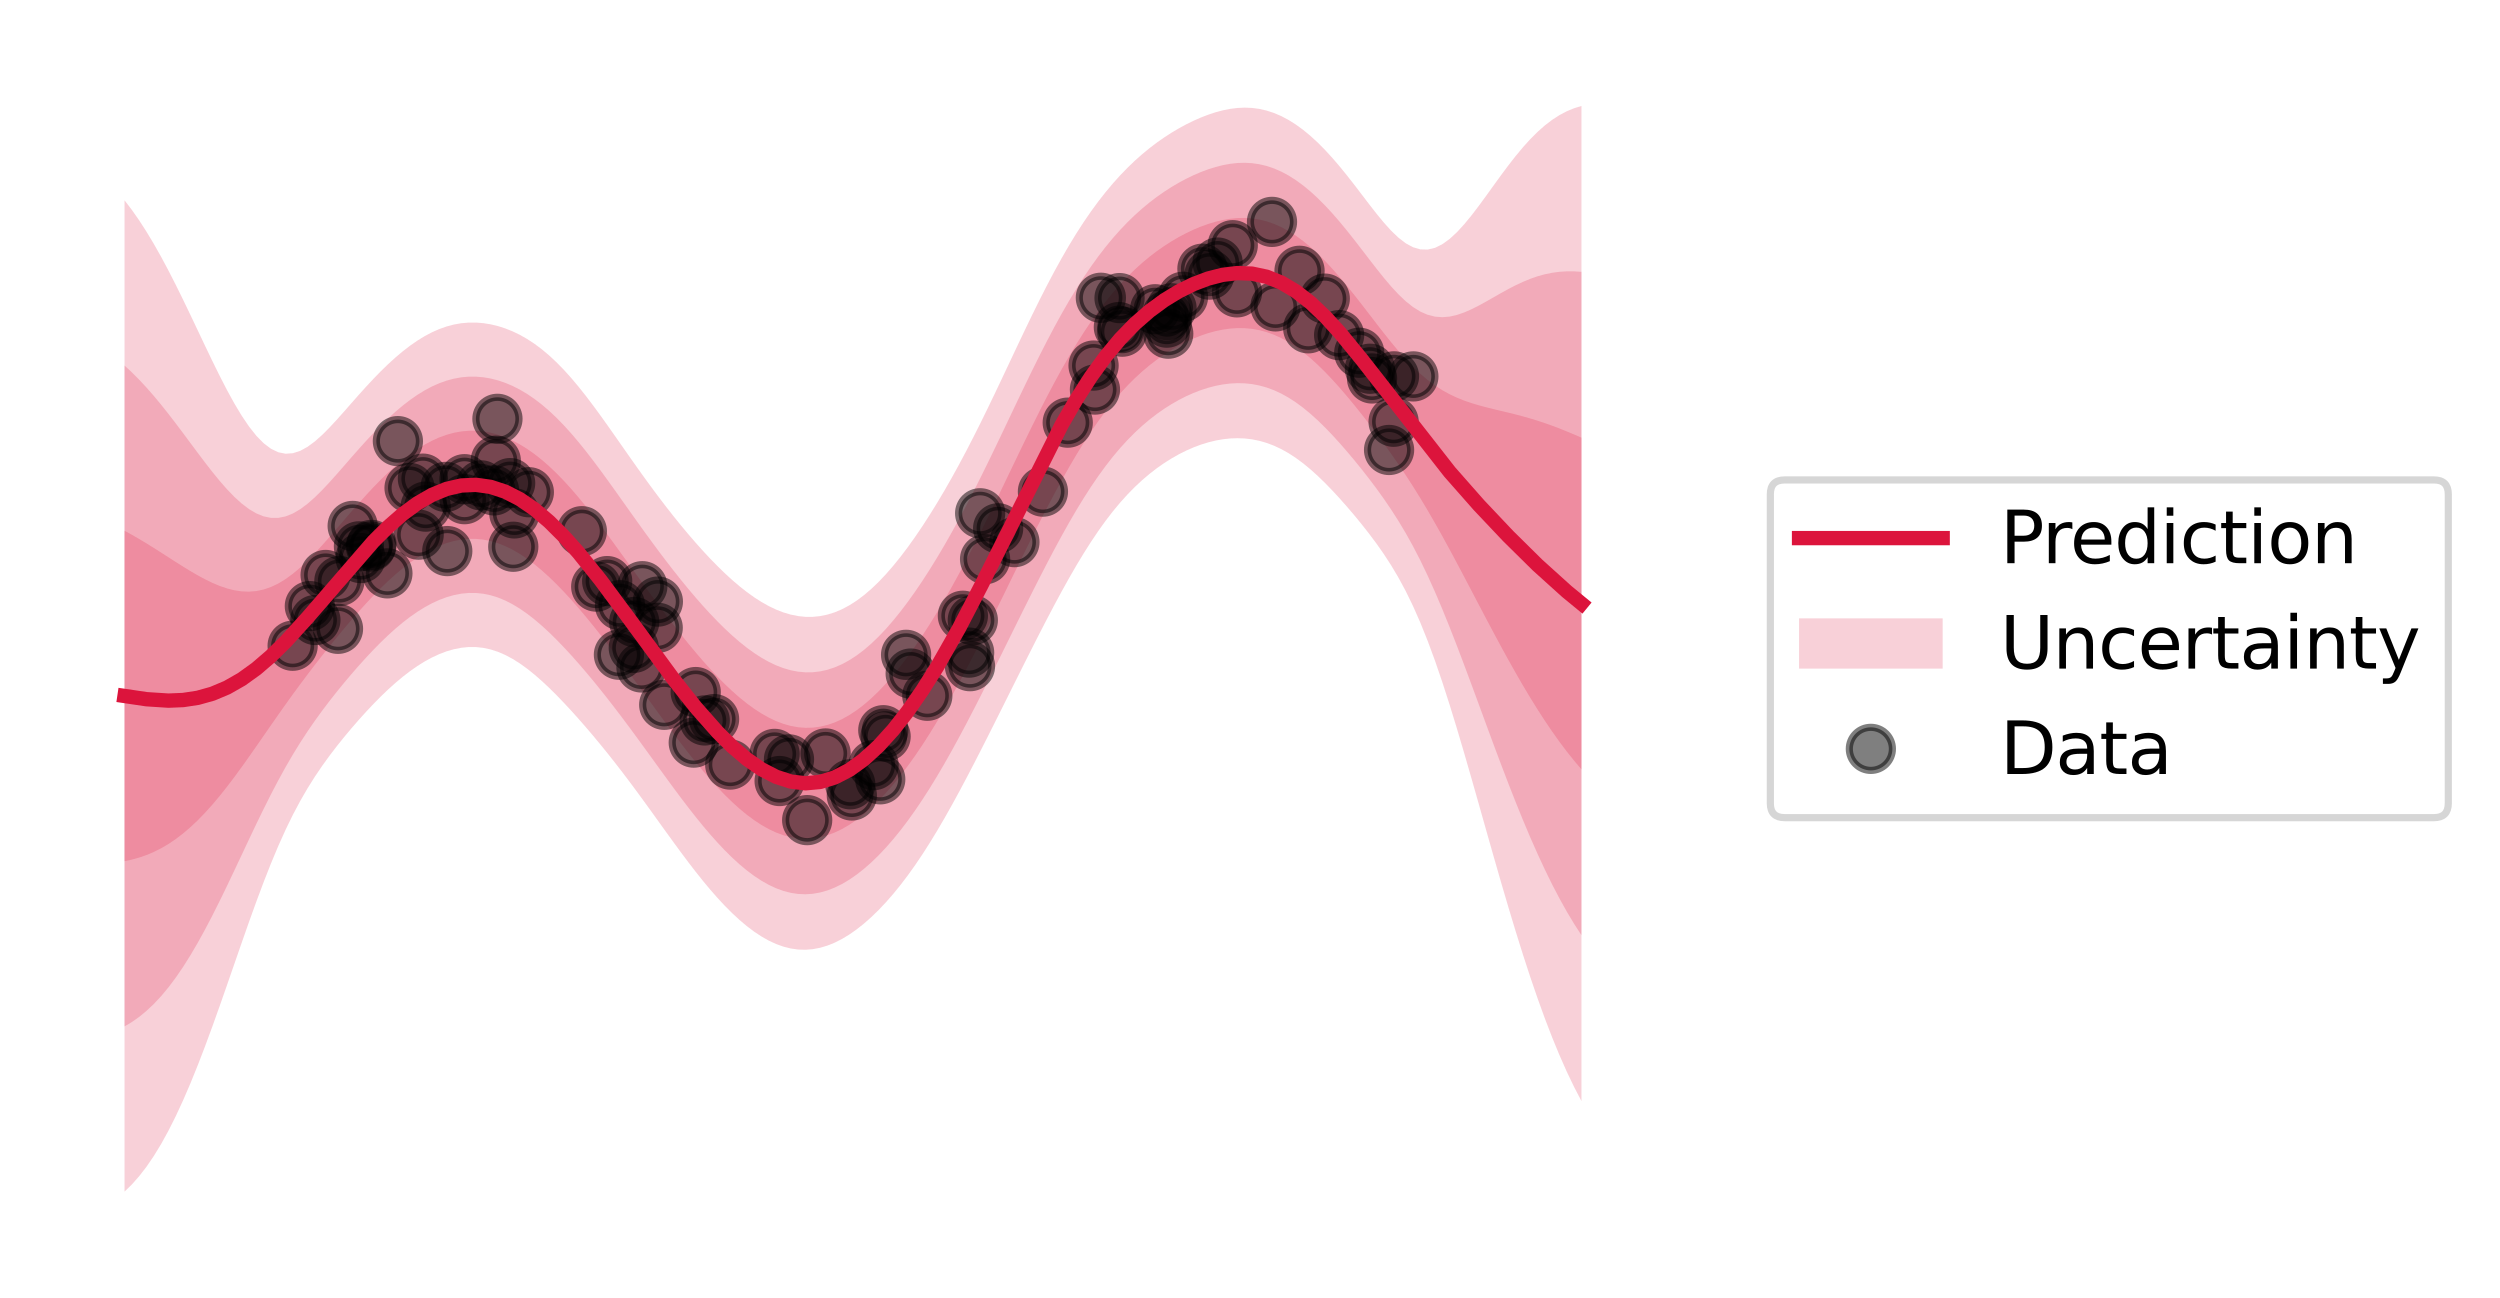 <?xml version="1.0" encoding="utf-8" standalone="no"?>
<!DOCTYPE svg PUBLIC "-//W3C//DTD SVG 1.1//EN"
  "http://www.w3.org/Graphics/SVG/1.1/DTD/svg11.dtd">
<svg xmlns:xlink="http://www.w3.org/1999/xlink" width="348.182pt" height="180.72pt" viewBox="0 0 348.182 180.72" xmlns="http://www.w3.org/2000/svg" version="1.1">
 <defs>
  <style type="text/css">*{stroke-linejoin: round; stroke-linecap: butt}</style>
 </defs>
 <g id="figure_1">
  <g id="patch_1">
   <path d="M 0 180.72 
L 348.182 180.72 
L 348.182 0 
L 0 0 
z
" style="fill: #ffffff"/>
  </g>
  <g id="axes_1">
   <g id="FillBetweenPolyCollection_1">
    <defs>
     <path id="m68c16d0280" d="M 17.345 -106.802 
L 17.345 -60.781 
L 18.365 -60.999 
L 19.385 -61.282 
L 20.404 -61.636 
L 21.424 -62.066 
L 22.444 -62.578 
L 23.463 -63.177 
L 24.483 -63.864 
L 25.503 -64.643 
L 26.522 -65.514 
L 27.542 -66.476 
L 28.562 -67.526 
L 29.581 -68.66 
L 30.601 -69.871 
L 31.62 -71.153 
L 32.64 -72.496 
L 33.66 -73.889 
L 34.679 -75.32 
L 35.699 -76.776 
L 36.719 -78.246 
L 37.738 -79.716 
L 38.758 -81.177 
L 39.778 -82.62 
L 40.797 -84.038 
L 41.817 -85.428 
L 42.837 -86.789 
L 43.856 -88.122 
L 44.876 -89.428 
L 45.895 -90.708 
L 46.915 -91.963 
L 47.935 -93.191 
L 48.954 -94.391 
L 49.974 -95.558 
L 50.994 -96.688 
L 52.013 -97.774 
L 53.033 -98.812 
L 54.053 -99.795 
L 55.072 -100.717 
L 56.092 -101.573 
L 57.112 -102.358 
L 58.131 -103.069 
L 59.151 -103.701 
L 60.17 -104.251 
L 61.19 -104.715 
L 62.21 -105.092 
L 63.229 -105.378 
L 64.249 -105.571 
L 65.269 -105.667 
L 66.288 -105.666 
L 67.308 -105.566 
L 68.328 -105.364 
L 69.347 -105.063 
L 70.367 -104.662 
L 71.387 -104.163 
L 72.406 -103.571 
L 73.426 -102.888 
L 74.445 -102.119 
L 75.465 -101.271 
L 76.485 -100.349 
L 77.504 -99.359 
L 78.524 -98.307 
L 79.544 -97.198 
L 80.563 -96.039 
L 81.583 -94.833 
L 82.603 -93.587 
L 83.622 -92.305 
L 84.642 -90.99 
L 85.662 -89.648 
L 86.681 -88.283 
L 87.701 -86.9 
L 88.721 -85.504 
L 89.74 -84.1 
L 90.76 -82.694 
L 91.779 -81.293 
L 92.799 -79.904 
L 93.819 -78.533 
L 94.838 -77.187 
L 95.858 -75.872 
L 96.878 -74.596 
L 97.897 -73.364 
L 98.917 -72.183 
L 99.937 -71.059 
L 100.956 -69.998 
L 101.976 -69.005 
L 102.996 -68.085 
L 104.015 -67.245 
L 105.035 -66.488 
L 106.054 -65.82 
L 107.074 -65.246 
L 108.094 -64.769 
L 109.113 -64.393 
L 110.133 -64.121 
L 111.153 -63.956 
L 112.172 -63.9 
L 113.192 -63.953 
L 114.212 -64.116 
L 115.231 -64.389 
L 116.251 -64.77 
L 117.271 -65.258 
L 118.29 -65.85 
L 119.31 -66.544 
L 120.329 -67.337 
L 121.349 -68.228 
L 122.369 -69.214 
L 123.388 -70.292 
L 124.408 -71.461 
L 125.428 -72.718 
L 126.447 -74.062 
L 127.467 -75.491 
L 128.487 -77.001 
L 129.506 -78.59 
L 130.526 -80.254 
L 131.546 -81.989 
L 132.565 -83.791 
L 133.585 -85.653 
L 134.604 -87.569 
L 135.624 -89.532 
L 136.644 -91.536 
L 137.663 -93.571 
L 138.683 -95.632 
L 139.703 -97.708 
L 140.722 -99.792 
L 141.742 -101.875 
L 142.762 -103.947 
L 143.781 -106 
L 144.801 -108.023 
L 145.821 -110.007 
L 146.84 -111.942 
L 147.86 -113.819 
L 148.879 -115.629 
L 149.899 -117.364 
L 150.919 -119.018 
L 151.938 -120.584 
L 152.958 -122.059 
L 153.978 -123.441 
L 154.997 -124.729 
L 156.017 -125.925 
L 157.037 -127.03 
L 158.056 -128.049 
L 159.076 -128.984 
L 160.096 -129.842 
L 161.115 -130.626 
L 162.135 -131.341 
L 163.155 -131.99 
L 164.174 -132.576 
L 165.194 -133.102 
L 166.213 -133.568 
L 167.233 -133.973 
L 168.253 -134.317 
L 169.272 -134.597 
L 170.292 -134.81 
L 171.312 -134.953 
L 172.331 -135.022 
L 173.351 -135.011 
L 174.371 -134.917 
L 175.39 -134.736 
L 176.41 -134.462 
L 177.43 -134.095 
L 178.449 -133.63 
L 179.469 -133.069 
L 180.488 -132.411 
L 181.508 -131.659 
L 182.528 -130.818 
L 183.547 -129.892 
L 184.567 -128.889 
L 185.587 -127.816 
L 186.606 -126.682 
L 187.626 -125.495 
L 188.646 -124.262 
L 189.665 -122.988 
L 190.685 -121.678 
L 191.705 -120.332 
L 192.724 -118.95 
L 193.744 -117.528 
L 194.763 -116.059 
L 195.783 -114.539 
L 196.803 -112.961 
L 197.822 -111.321 
L 198.842 -109.618 
L 199.862 -107.855 
L 200.881 -106.038 
L 201.901 -104.173 
L 202.921 -102.272 
L 203.94 -100.345 
L 204.96 -98.402 
L 205.98 -96.456 
L 206.999 -94.517 
L 208.019 -92.596 
L 209.038 -90.701 
L 210.058 -88.843 
L 211.078 -87.028 
L 212.097 -85.264 
L 213.117 -83.557 
L 214.137 -81.913 
L 215.156 -80.337 
L 216.176 -78.832 
L 217.196 -77.401 
L 218.215 -76.045 
L 219.235 -74.768 
L 220.255 -73.567 
L 220.255 -119.764 
L 220.255 -119.764 
L 219.235 -120.208 
L 218.215 -120.636 
L 217.196 -121.045 
L 216.176 -121.432 
L 215.156 -121.794 
L 214.137 -122.131 
L 213.117 -122.443 
L 212.097 -122.732 
L 211.078 -123.001 
L 210.058 -123.254 
L 209.038 -123.499 
L 208.019 -123.743 
L 206.999 -123.996 
L 205.98 -124.269 
L 204.96 -124.574 
L 203.94 -124.923 
L 202.921 -125.331 
L 201.901 -125.811 
L 200.881 -126.374 
L 199.862 -127.031 
L 198.842 -127.79 
L 197.822 -128.654 
L 196.803 -129.622 
L 195.783 -130.688 
L 194.763 -131.84 
L 193.744 -133.063 
L 192.724 -134.34 
L 191.705 -135.65 
L 190.685 -136.977 
L 189.665 -138.3 
L 188.646 -139.603 
L 187.626 -140.872 
L 186.606 -142.094 
L 185.587 -143.256 
L 184.567 -144.35 
L 183.547 -145.366 
L 182.528 -146.298 
L 181.508 -147.141 
L 180.488 -147.889 
L 179.469 -148.539 
L 178.449 -149.089 
L 177.43 -149.54 
L 176.41 -149.891 
L 175.39 -150.144 
L 174.371 -150.303 
L 173.351 -150.371 
L 172.331 -150.353 
L 171.312 -150.254 
L 170.292 -150.08 
L 169.272 -149.837 
L 168.253 -149.528 
L 167.233 -149.159 
L 166.213 -148.731 
L 165.194 -148.247 
L 164.174 -147.708 
L 163.155 -147.112 
L 162.135 -146.458 
L 161.115 -145.743 
L 160.096 -144.963 
L 159.076 -144.115 
L 158.056 -143.194 
L 157.037 -142.196 
L 156.017 -141.117 
L 154.997 -139.952 
L 153.978 -138.7 
L 152.958 -137.357 
L 151.938 -135.923 
L 150.919 -134.397 
L 149.899 -132.781 
L 148.879 -131.078 
L 147.86 -129.291 
L 146.84 -127.428 
L 145.821 -125.495 
L 144.801 -123.501 
L 143.781 -121.458 
L 142.762 -119.376 
L 141.742 -117.268 
L 140.722 -115.146 
L 139.703 -113.023 
L 138.683 -110.91 
L 137.663 -108.819 
L 136.644 -106.759 
L 135.624 -104.74 
L 134.604 -102.77 
L 133.585 -100.853 
L 132.565 -98.996 
L 131.546 -97.202 
L 130.526 -95.476 
L 129.506 -93.819 
L 128.487 -92.236 
L 127.467 -90.728 
L 126.447 -89.3 
L 125.428 -87.954 
L 124.408 -86.694 
L 123.388 -85.524 
L 122.369 -84.446 
L 121.349 -83.466 
L 120.329 -82.584 
L 119.31 -81.806 
L 118.29 -81.132 
L 117.271 -80.565 
L 116.251 -80.106 
L 115.231 -79.756 
L 114.212 -79.514 
L 113.192 -79.381 
L 112.172 -79.356 
L 111.153 -79.436 
L 110.133 -79.621 
L 109.113 -79.908 
L 108.094 -80.294 
L 107.074 -80.776 
L 106.054 -81.35 
L 105.035 -82.011 
L 104.015 -82.755 
L 102.996 -83.578 
L 101.976 -84.473 
L 100.956 -85.437 
L 99.937 -86.463 
L 98.917 -87.548 
L 97.897 -88.685 
L 96.878 -89.87 
L 95.858 -91.099 
L 94.838 -92.367 
L 93.819 -93.671 
L 92.799 -95.005 
L 91.779 -96.366 
L 90.76 -97.75 
L 89.74 -99.152 
L 88.721 -100.566 
L 87.701 -101.986 
L 86.681 -103.405 
L 85.662 -104.817 
L 84.642 -106.212 
L 83.622 -107.582 
L 82.603 -108.919 
L 81.583 -110.214 
L 80.563 -111.458 
L 79.544 -112.644 
L 78.524 -113.763 
L 77.504 -114.811 
L 76.485 -115.782 
L 75.465 -116.671 
L 74.445 -117.476 
L 73.426 -118.195 
L 72.406 -118.827 
L 71.387 -119.369 
L 70.367 -119.822 
L 69.347 -120.185 
L 68.328 -120.458 
L 67.308 -120.64 
L 66.288 -120.731 
L 65.269 -120.73 
L 64.249 -120.636 
L 63.229 -120.451 
L 62.21 -120.174 
L 61.19 -119.806 
L 60.17 -119.349 
L 59.151 -118.804 
L 58.131 -118.176 
L 57.112 -117.467 
L 56.092 -116.681 
L 55.072 -115.823 
L 54.053 -114.898 
L 53.033 -113.911 
L 52.013 -112.869 
L 50.994 -111.778 
L 49.974 -110.647 
L 48.954 -109.486 
L 47.935 -108.306 
L 46.915 -107.12 
L 45.895 -105.942 
L 44.876 -104.791 
L 43.856 -103.684 
L 42.837 -102.641 
L 41.817 -101.68 
L 40.797 -100.82 
L 39.778 -100.074 
L 38.758 -99.455 
L 37.738 -98.969 
L 36.719 -98.619 
L 35.699 -98.404 
L 34.679 -98.32 
L 33.66 -98.359 
L 32.64 -98.512 
L 31.62 -98.769 
L 30.601 -99.117 
L 29.581 -99.545 
L 28.562 -100.041 
L 27.542 -100.591 
L 26.522 -101.184 
L 25.503 -101.808 
L 24.483 -102.452 
L 23.463 -103.106 
L 22.444 -103.761 
L 21.424 -104.408 
L 20.404 -105.042 
L 19.385 -105.655 
L 18.365 -106.243 
L 17.345 -106.802 
z
"/>
    </defs>
    <g clip-path="url(#p5f76e0376f)">
     <use xlink:href="#m68c16d0280" x="0" y="180.72" style="fill: #dc143c; fill-opacity: 0.2"/>
    </g>
   </g>
   <g id="FillBetweenPolyCollection_2">
    <defs>
     <path id="m24975a2b13" d="M 17.345 -129.812 
L 17.345 -37.77 
L 18.365 -38.377 
L 19.385 -39.096 
L 20.404 -39.933 
L 21.424 -40.895 
L 22.444 -41.987 
L 23.463 -43.212 
L 24.483 -44.571 
L 25.503 -46.061 
L 26.522 -47.679 
L 27.542 -49.418 
L 28.562 -51.268 
L 29.581 -53.217 
L 30.601 -55.248 
L 31.62 -57.345 
L 32.64 -59.488 
L 33.66 -61.654 
L 34.679 -63.82 
L 35.699 -65.962 
L 36.719 -68.059 
L 37.738 -70.09 
L 38.758 -72.039 
L 39.778 -73.893 
L 40.797 -75.647 
L 41.817 -77.302 
L 42.837 -78.863 
L 43.856 -80.341 
L 44.876 -81.746 
L 45.895 -83.091 
L 46.915 -84.384 
L 47.935 -85.634 
L 48.954 -86.843 
L 49.974 -88.013 
L 50.994 -89.142 
L 52.013 -90.227 
L 53.033 -91.263 
L 54.053 -92.243 
L 55.072 -93.164 
L 56.092 -94.019 
L 57.112 -94.804 
L 58.131 -95.515 
L 59.151 -96.149 
L 60.17 -96.702 
L 61.19 -97.17 
L 62.21 -97.551 
L 63.229 -97.842 
L 64.249 -98.038 
L 65.269 -98.136 
L 66.288 -98.134 
L 67.308 -98.028 
L 68.328 -97.818 
L 69.347 -97.502 
L 70.367 -97.082 
L 71.387 -96.561 
L 72.406 -95.943 
L 73.426 -95.234 
L 74.445 -94.441 
L 75.465 -93.571 
L 76.485 -92.633 
L 77.504 -91.633 
L 78.524 -90.578 
L 79.544 -89.475 
L 80.563 -88.329 
L 81.583 -87.143 
L 82.603 -85.921 
L 83.622 -84.666 
L 84.642 -83.38 
L 85.662 -82.064 
L 86.681 -80.722 
L 87.701 -79.357 
L 88.721 -77.972 
L 89.74 -76.573 
L 90.76 -75.166 
L 91.779 -73.757 
L 92.799 -72.354 
L 93.819 -70.964 
L 94.838 -69.597 
L 95.858 -68.259 
L 96.878 -66.959 
L 97.897 -65.704 
L 98.917 -64.501 
L 99.937 -63.357 
L 100.956 -62.278 
L 101.976 -61.271 
L 102.996 -60.339 
L 104.015 -59.489 
L 105.035 -58.727 
L 106.054 -58.056 
L 107.074 -57.48 
L 108.094 -57.006 
L 109.113 -56.635 
L 110.133 -56.371 
L 111.153 -56.216 
L 112.172 -56.172 
L 113.192 -56.239 
L 114.212 -56.418 
L 115.231 -56.706 
L 116.251 -57.102 
L 117.271 -57.604 
L 118.29 -58.208 
L 119.31 -58.913 
L 120.329 -59.714 
L 121.349 -60.61 
L 122.369 -61.598 
L 123.388 -62.677 
L 124.408 -63.845 
L 125.428 -65.101 
L 126.447 -66.444 
L 127.467 -67.872 
L 128.487 -69.383 
L 129.506 -70.975 
L 130.526 -72.643 
L 131.546 -74.383 
L 132.565 -76.188 
L 133.585 -78.052 
L 134.604 -79.968 
L 135.624 -81.928 
L 136.644 -83.924 
L 137.663 -85.948 
L 138.683 -87.993 
L 139.703 -90.051 
L 140.722 -92.115 
L 141.742 -94.178 
L 142.762 -96.233 
L 143.781 -98.271 
L 144.801 -100.284 
L 145.821 -102.263 
L 146.84 -104.2 
L 147.86 -106.083 
L 148.879 -107.905 
L 149.899 -109.656 
L 150.919 -111.328 
L 151.938 -112.915 
L 152.958 -114.41 
L 153.978 -115.812 
L 154.997 -117.118 
L 156.017 -118.329 
L 157.037 -119.447 
L 158.056 -120.476 
L 159.076 -121.419 
L 160.096 -122.281 
L 161.115 -123.067 
L 162.135 -123.782 
L 163.155 -124.429 
L 164.174 -125.011 
L 165.194 -125.529 
L 166.213 -125.986 
L 167.233 -126.38 
L 168.253 -126.711 
L 169.272 -126.977 
L 170.292 -127.175 
L 171.312 -127.303 
L 172.331 -127.357 
L 173.351 -127.332 
L 174.371 -127.225 
L 175.39 -127.031 
L 176.41 -126.748 
L 177.43 -126.372 
L 178.449 -125.901 
L 179.469 -125.334 
L 180.488 -124.672 
L 181.508 -123.918 
L 182.528 -123.077 
L 183.547 -122.155 
L 184.567 -121.158 
L 185.587 -120.096 
L 186.606 -118.976 
L 187.626 -117.806 
L 188.646 -116.591 
L 189.665 -115.332 
L 190.685 -114.028 
L 191.705 -112.673 
L 192.724 -111.255 
L 193.744 -109.76 
L 194.763 -108.169 
L 195.783 -106.465 
L 196.803 -104.63 
L 197.822 -102.654 
L 198.842 -100.532 
L 199.862 -98.267 
L 200.881 -95.87 
L 201.901 -93.355 
L 202.921 -90.743 
L 203.94 -88.055 
L 204.96 -85.317 
L 205.98 -82.55 
L 206.999 -79.778 
L 208.019 -77.022 
L 209.038 -74.302 
L 210.058 -71.637 
L 211.078 -69.041 
L 212.097 -66.53 
L 213.117 -64.114 
L 214.137 -61.805 
L 215.156 -59.609 
L 216.176 -57.532 
L 217.196 -55.578 
L 218.215 -53.75 
L 219.235 -52.047 
L 220.255 -50.469 
L 220.255 -142.862 
L 220.255 -142.862 
L 219.235 -142.928 
L 218.215 -142.932 
L 217.196 -142.868 
L 216.176 -142.732 
L 215.156 -142.523 
L 214.137 -142.24 
L 213.117 -141.886 
L 212.097 -141.466 
L 211.078 -140.988 
L 210.058 -140.46 
L 209.038 -139.898 
L 208.019 -139.317 
L 206.999 -138.736 
L 205.98 -138.175 
L 204.96 -137.659 
L 203.94 -137.213 
L 202.921 -136.861 
L 201.901 -136.629 
L 200.881 -136.542 
L 199.862 -136.619 
L 198.842 -136.876 
L 197.822 -137.32 
L 196.803 -137.953 
L 195.783 -138.762 
L 194.763 -139.73 
L 193.744 -140.831 
L 192.724 -142.034 
L 191.705 -143.31 
L 190.685 -144.626 
L 189.665 -145.956 
L 188.646 -147.274 
L 187.626 -148.561 
L 186.606 -149.8 
L 185.587 -150.976 
L 184.567 -152.08 
L 183.547 -153.103 
L 182.528 -154.039 
L 181.508 -154.881 
L 180.488 -155.627 
L 179.469 -156.274 
L 178.449 -156.819 
L 177.43 -157.263 
L 176.41 -157.605 
L 175.39 -157.848 
L 174.371 -157.995 
L 173.351 -158.05 
L 172.331 -158.018 
L 171.312 -157.904 
L 170.292 -157.715 
L 169.272 -157.457 
L 168.253 -157.134 
L 167.233 -156.752 
L 166.213 -156.313 
L 165.194 -155.82 
L 164.174 -155.274 
L 163.155 -154.673 
L 162.135 -154.016 
L 161.115 -153.301 
L 160.096 -152.524 
L 159.076 -151.68 
L 158.056 -150.767 
L 157.037 -149.779 
L 156.017 -148.712 
L 154.997 -147.563 
L 153.978 -146.329 
L 152.958 -145.006 
L 151.938 -143.592 
L 150.919 -142.087 
L 149.899 -140.489 
L 148.879 -138.802 
L 147.86 -137.027 
L 146.84 -135.17 
L 145.821 -133.238 
L 144.801 -131.24 
L 143.781 -129.187 
L 142.762 -127.091 
L 141.742 -124.965 
L 140.722 -122.823 
L 139.703 -120.68 
L 138.683 -118.549 
L 137.663 -116.442 
L 136.644 -114.371 
L 135.624 -112.344 
L 134.604 -110.37 
L 133.585 -108.453 
L 132.565 -106.599 
L 131.546 -104.809 
L 130.526 -103.087 
L 129.506 -101.434 
L 128.487 -99.853 
L 127.467 -98.347 
L 126.447 -96.919 
L 125.428 -95.572 
L 124.408 -94.311 
L 123.388 -93.139 
L 122.369 -92.063 
L 121.349 -91.084 
L 120.329 -90.208 
L 119.31 -89.437 
L 118.29 -88.773 
L 117.271 -88.219 
L 116.251 -87.774 
L 115.231 -87.439 
L 114.212 -87.213 
L 113.192 -87.095 
L 112.172 -87.083 
L 111.153 -87.176 
L 110.133 -87.372 
L 109.113 -87.666 
L 108.094 -88.057 
L 107.074 -88.541 
L 106.054 -89.114 
L 105.035 -89.772 
L 104.015 -90.51 
L 102.996 -91.324 
L 101.976 -92.207 
L 100.956 -93.156 
L 99.937 -94.165 
L 98.917 -95.23 
L 97.897 -96.345 
L 96.878 -97.507 
L 95.858 -98.712 
L 94.838 -99.957 
L 93.819 -101.239 
L 92.799 -102.556 
L 91.779 -103.903 
L 90.76 -105.279 
L 89.74 -106.678 
L 88.721 -108.097 
L 87.701 -109.529 
L 86.681 -110.966 
L 85.662 -112.401 
L 84.642 -113.822 
L 83.622 -115.221 
L 82.603 -116.585 
L 81.583 -117.904 
L 80.563 -119.168 
L 79.544 -120.366 
L 78.524 -121.492 
L 77.504 -122.537 
L 76.485 -123.498 
L 75.465 -124.371 
L 74.445 -125.155 
L 73.426 -125.849 
L 72.406 -126.455 
L 71.387 -126.972 
L 70.367 -127.402 
L 69.347 -127.746 
L 68.328 -128.005 
L 67.308 -128.177 
L 66.288 -128.263 
L 65.269 -128.261 
L 64.249 -128.169 
L 63.229 -127.987 
L 62.21 -127.715 
L 61.19 -127.351 
L 60.17 -126.898 
L 59.151 -126.356 
L 58.131 -125.73 
L 57.112 -125.021 
L 56.092 -124.235 
L 55.072 -123.376 
L 54.053 -122.449 
L 53.033 -121.46 
L 52.013 -120.416 
L 50.994 -119.323 
L 49.974 -118.192 
L 48.954 -117.034 
L 47.935 -115.863 
L 46.915 -114.698 
L 45.895 -113.559 
L 44.876 -112.473 
L 43.856 -111.465 
L 42.837 -110.567 
L 41.817 -109.806 
L 40.797 -109.21 
L 39.778 -108.801 
L 38.758 -108.593 
L 37.738 -108.595 
L 36.719 -108.805 
L 35.699 -109.218 
L 34.679 -109.82 
L 33.66 -110.594 
L 32.64 -111.52 
L 31.62 -112.576 
L 30.601 -113.74 
L 29.581 -114.988 
L 28.562 -116.298 
L 27.542 -117.649 
L 26.522 -119.019 
L 25.503 -120.39 
L 24.483 -121.745 
L 23.463 -123.07 
L 22.444 -124.352 
L 21.424 -125.58 
L 20.404 -126.745 
L 19.385 -127.841 
L 18.365 -128.865 
L 17.345 -129.812 
z
"/>
    </defs>
    <g clip-path="url(#p5f76e0376f)">
     <use xlink:href="#m24975a2b13" x="0" y="180.72" style="fill: #dc143c; fill-opacity: 0.2"/>
    </g>
   </g>
   <g id="FillBetweenPolyCollection_3">
    <defs>
     <path id="m023f9f2d0d" d="M 17.345 -152.823 
L 17.345 -14.76 
L 18.365 -15.756 
L 19.385 -16.909 
L 20.404 -18.23 
L 21.424 -19.724 
L 22.444 -21.396 
L 23.463 -23.247 
L 24.483 -25.277 
L 25.503 -27.479 
L 26.522 -29.844 
L 27.542 -32.36 
L 28.562 -35.01 
L 29.581 -37.774 
L 30.601 -40.625 
L 31.62 -43.538 
L 32.64 -46.48 
L 33.66 -49.419 
L 34.679 -52.32 
L 35.699 -55.148 
L 36.719 -57.873 
L 37.738 -60.464 
L 38.758 -62.9 
L 39.778 -65.166 
L 40.797 -67.256 
L 41.817 -69.176 
L 42.837 -70.937 
L 43.856 -72.56 
L 44.876 -74.064 
L 45.895 -75.473 
L 46.915 -76.806 
L 47.935 -78.076 
L 48.954 -79.295 
L 49.974 -80.469 
L 50.994 -81.597 
L 52.013 -82.68 
L 53.033 -83.713 
L 54.053 -84.692 
L 55.072 -85.611 
L 56.092 -86.465 
L 57.112 -87.25 
L 58.131 -87.962 
L 59.151 -88.597 
L 60.17 -89.153 
L 61.19 -89.625 
L 62.21 -90.011 
L 63.229 -90.305 
L 64.249 -90.505 
L 65.269 -90.605 
L 66.288 -90.602 
L 67.308 -90.491 
L 68.328 -90.271 
L 69.347 -89.941 
L 70.367 -89.502 
L 71.387 -88.958 
L 72.406 -88.315 
L 73.426 -87.58 
L 74.445 -86.762 
L 75.465 -85.871 
L 76.485 -84.916 
L 77.504 -83.907 
L 78.524 -82.85 
L 79.544 -81.752 
L 80.563 -80.619 
L 81.583 -79.453 
L 82.603 -78.255 
L 83.622 -77.027 
L 84.642 -75.769 
L 85.662 -74.48 
L 86.681 -73.161 
L 87.701 -71.814 
L 88.721 -70.441 
L 89.74 -69.047 
L 90.76 -67.638 
L 91.779 -66.22 
L 92.799 -64.803 
L 93.819 -63.395 
L 94.838 -62.006 
L 95.858 -60.645 
L 96.878 -59.322 
L 97.897 -58.044 
L 98.917 -56.819 
L 99.937 -55.655 
L 100.956 -54.559 
L 101.976 -53.536 
L 102.996 -52.593 
L 104.015 -51.734 
L 105.035 -50.965 
L 106.054 -50.291 
L 107.074 -49.715 
L 108.094 -49.243 
L 109.113 -48.877 
L 110.133 -48.621 
L 111.153 -48.476 
L 112.172 -48.444 
L 113.192 -48.525 
L 114.212 -48.719 
L 115.231 -49.023 
L 116.251 -49.434 
L 117.271 -49.95 
L 118.29 -50.567 
L 119.31 -51.282 
L 120.329 -52.091 
L 121.349 -52.991 
L 122.369 -53.982 
L 123.388 -55.061 
L 124.408 -56.228 
L 125.428 -57.483 
L 126.447 -58.825 
L 127.467 -60.253 
L 128.487 -61.766 
L 129.506 -63.36 
L 130.526 -65.032 
L 131.546 -66.776 
L 132.565 -68.586 
L 133.585 -70.452 
L 134.604 -72.368 
L 135.624 -74.324 
L 136.644 -76.312 
L 137.663 -78.324 
L 138.683 -80.354 
L 139.703 -82.393 
L 140.722 -84.438 
L 141.742 -86.481 
L 142.762 -88.518 
L 143.781 -90.542 
L 144.801 -92.545 
L 145.821 -94.519 
L 146.84 -96.457 
L 147.86 -98.347 
L 148.879 -100.181 
L 149.899 -101.948 
L 150.919 -103.639 
L 151.938 -105.245 
L 152.958 -106.761 
L 153.978 -108.183 
L 154.997 -109.507 
L 156.017 -110.734 
L 157.037 -111.864 
L 158.056 -112.903 
L 159.076 -113.853 
L 160.096 -114.72 
L 161.115 -115.509 
L 162.135 -116.223 
L 163.155 -116.868 
L 164.174 -117.445 
L 165.194 -117.957 
L 166.213 -118.404 
L 167.233 -118.787 
L 168.253 -119.105 
L 169.272 -119.357 
L 170.292 -119.54 
L 171.312 -119.653 
L 172.331 -119.691 
L 173.351 -119.652 
L 174.371 -119.532 
L 175.39 -119.327 
L 176.41 -119.034 
L 177.43 -118.649 
L 178.449 -118.171 
L 179.469 -117.599 
L 180.488 -116.933 
L 181.508 -116.178 
L 182.528 -115.337 
L 183.547 -114.418 
L 184.567 -113.428 
L 185.587 -112.376 
L 186.606 -111.271 
L 187.626 -110.118 
L 188.646 -108.92 
L 189.665 -107.676 
L 190.685 -106.379 
L 191.705 -105.014 
L 192.724 -103.561 
L 193.744 -101.992 
L 194.763 -100.279 
L 195.783 -98.39 
L 196.803 -96.299 
L 197.822 -93.987 
L 198.842 -91.446 
L 199.862 -88.68 
L 200.881 -85.702 
L 201.901 -82.536 
L 202.921 -79.213 
L 203.94 -75.766 
L 204.96 -72.231 
L 205.98 -68.644 
L 206.999 -65.039 
L 208.019 -61.449 
L 209.038 -57.903 
L 210.058 -54.431 
L 211.078 -51.054 
L 212.097 -47.795 
L 213.117 -44.671 
L 214.137 -41.696 
L 215.156 -38.88 
L 216.176 -36.232 
L 217.196 -33.756 
L 218.215 -31.455 
L 219.235 -29.327 
L 220.255 -27.371 
L 220.255 -165.96 
L 220.255 -165.96 
L 219.235 -165.648 
L 218.215 -165.227 
L 217.196 -164.69 
L 216.176 -164.032 
L 215.156 -163.251 
L 214.137 -162.349 
L 213.117 -161.329 
L 212.097 -160.2 
L 211.078 -158.974 
L 210.058 -157.666 
L 209.038 -156.297 
L 208.019 -154.891 
L 206.999 -153.475 
L 205.98 -152.082 
L 204.96 -150.745 
L 203.94 -149.502 
L 202.921 -148.39 
L 201.901 -147.448 
L 200.881 -146.71 
L 199.862 -146.207 
L 198.842 -145.961 
L 197.822 -145.987 
L 196.803 -146.283 
L 195.783 -146.836 
L 194.763 -147.62 
L 193.744 -148.598 
L 192.724 -149.729 
L 191.705 -150.969 
L 190.685 -152.275 
L 189.665 -153.612 
L 188.646 -154.945 
L 187.626 -156.25 
L 186.606 -157.506 
L 185.587 -158.696 
L 184.567 -159.811 
L 183.547 -160.841 
L 182.528 -161.779 
L 181.508 -162.622 
L 180.488 -163.366 
L 179.469 -164.009 
L 178.449 -164.549 
L 177.43 -164.985 
L 176.41 -165.319 
L 175.39 -165.553 
L 174.371 -165.688 
L 173.351 -165.73 
L 172.331 -165.683 
L 171.312 -165.555 
L 170.292 -165.35 
L 169.272 -165.077 
L 168.253 -164.74 
L 167.233 -164.345 
L 166.213 -163.895 
L 165.194 -163.393 
L 164.174 -162.839 
L 163.155 -162.234 
L 162.135 -161.575 
L 161.115 -160.86 
L 160.096 -160.085 
L 159.076 -159.246 
L 158.056 -158.34 
L 157.037 -157.362 
L 156.017 -156.308 
L 154.997 -155.175 
L 153.978 -153.958 
L 152.958 -152.655 
L 151.938 -151.262 
L 150.919 -149.776 
L 149.899 -148.198 
L 148.879 -146.526 
L 147.86 -144.763 
L 146.84 -142.913 
L 145.821 -140.982 
L 144.801 -138.98 
L 143.781 -136.916 
L 142.762 -134.805 
L 141.742 -132.661 
L 140.722 -130.5 
L 139.703 -128.337 
L 138.683 -126.188 
L 137.663 -124.066 
L 136.644 -121.983 
L 135.624 -119.949 
L 134.604 -117.97 
L 133.585 -116.054 
L 132.565 -114.201 
L 131.546 -112.415 
L 130.526 -110.698 
L 129.506 -109.049 
L 128.487 -107.471 
L 127.467 -105.966 
L 126.447 -104.538 
L 125.428 -103.19 
L 124.408 -101.927 
L 123.388 -100.755 
L 122.369 -99.679 
L 121.349 -98.703 
L 120.329 -97.831 
L 119.31 -97.068 
L 118.29 -96.415 
L 117.271 -95.873 
L 116.251 -95.442 
L 115.231 -95.122 
L 114.212 -94.912 
L 113.192 -94.809 
L 112.172 -94.811 
L 111.153 -94.917 
L 110.133 -95.122 
L 109.113 -95.424 
L 108.094 -95.82 
L 107.074 -96.307 
L 106.054 -96.879 
L 105.035 -97.534 
L 104.015 -98.266 
L 102.996 -99.07 
L 101.976 -99.942 
L 100.956 -100.876 
L 99.937 -101.867 
L 98.917 -102.912 
L 97.897 -104.005 
L 96.878 -105.144 
L 95.858 -106.326 
L 94.838 -107.548 
L 93.819 -108.808 
L 92.799 -110.106 
L 91.779 -111.44 
L 90.76 -112.807 
L 89.74 -114.204 
L 88.721 -115.628 
L 87.701 -117.071 
L 86.681 -118.527 
L 85.662 -119.985 
L 84.642 -121.433 
L 83.622 -122.86 
L 82.603 -124.251 
L 81.583 -125.595 
L 80.563 -126.878 
L 79.544 -128.089 
L 78.524 -129.22 
L 77.504 -130.263 
L 76.485 -131.214 
L 75.465 -132.071 
L 74.445 -132.834 
L 73.426 -133.503 
L 72.406 -134.083 
L 71.387 -134.575 
L 70.367 -134.982 
L 69.347 -135.307 
L 68.328 -135.551 
L 67.308 -135.714 
L 66.288 -135.795 
L 65.269 -135.792 
L 64.249 -135.702 
L 63.229 -135.524 
L 62.21 -135.255 
L 61.19 -134.896 
L 60.17 -134.447 
L 59.151 -133.908 
L 58.131 -133.283 
L 57.112 -132.576 
L 56.092 -131.789 
L 55.072 -130.929 
L 54.053 -130.001 
L 53.033 -129.01 
L 52.013 -127.963 
L 50.994 -126.868 
L 49.974 -125.737 
L 48.954 -124.582 
L 47.935 -123.421 
L 46.915 -122.276 
L 45.895 -121.177 
L 44.876 -120.154 
L 43.856 -119.246 
L 42.837 -118.493 
L 41.817 -117.932 
L 40.797 -117.601 
L 39.778 -117.528 
L 38.758 -117.732 
L 37.738 -118.221 
L 36.719 -118.992 
L 35.699 -120.032 
L 34.679 -121.32 
L 33.66 -122.829 
L 32.64 -124.528 
L 31.62 -126.384 
L 30.601 -128.363 
L 29.581 -130.431 
L 28.562 -132.556 
L 27.542 -134.706 
L 26.522 -136.854 
L 25.503 -138.972 
L 24.483 -141.039 
L 23.463 -143.035 
L 22.444 -144.943 
L 21.424 -146.751 
L 20.404 -148.448 
L 19.385 -150.028 
L 18.365 -151.487 
L 17.345 -152.823 
z
"/>
    </defs>
    <g clip-path="url(#p5f76e0376f)">
     <use xlink:href="#m023f9f2d0d" x="0" y="180.72" style="fill: #dc143c; fill-opacity: 0.2"/>
    </g>
   </g>
   <g id="legend_1">
    <g id="patch_2">
     <path d="M 248.56 113.877 
L 338.982 113.877 
Q 340.982 113.877 340.982 111.877 
L 340.982 68.843 
Q 340.982 66.843 338.982 66.843 
L 248.56 66.843 
Q 246.56 66.843 246.56 68.843 
L 246.56 111.877 
Q 246.56 113.877 248.56 113.877 
z
" style="fill: #ffffff; opacity: 0.8; stroke: #cccccc; stroke-linejoin: miter"/>
    </g>
    <g id="line2d_1">
     <path d="M 250.56 74.941 
L 260.56 74.941 
L 270.56 74.941 
" style="fill: none; stroke: #dc143c; stroke-width: 2; stroke-linecap: square"/>
    </g>
    <g id="text_1">
     <!-- Prediction -->
     <g transform="translate(278.56 78.441) scale(0.1 -0.1)">
      <defs>
       <path id="DejaVuSans-50" d="M 1259 4147 
L 1259 2394 
L 2053 2394 
Q 2494 2394 2734 2622 
Q 2975 2850 2975 3272 
Q 2975 3691 2734 3919 
Q 2494 4147 2053 4147 
L 1259 4147 
z
M 628 4666 
L 2053 4666 
Q 2838 4666 3239 4311 
Q 3641 3956 3641 3272 
Q 3641 2581 3239 2228 
Q 2838 1875 2053 1875 
L 1259 1875 
L 1259 0 
L 628 0 
L 628 4666 
z
" transform="scale(0.016)"/>
       <path id="DejaVuSans-72" d="M 2631 2963 
Q 2534 3019 2420 3045 
Q 2306 3072 2169 3072 
Q 1681 3072 1420 2755 
Q 1159 2438 1159 1844 
L 1159 0 
L 581 0 
L 581 3500 
L 1159 3500 
L 1159 2956 
Q 1341 3275 1631 3429 
Q 1922 3584 2338 3584 
Q 2397 3584 2469 3576 
Q 2541 3569 2628 3553 
L 2631 2963 
z
" transform="scale(0.016)"/>
       <path id="DejaVuSans-65" d="M 3597 1894 
L 3597 1613 
L 953 1613 
Q 991 1019 1311 708 
Q 1631 397 2203 397 
Q 2534 397 2845 478 
Q 3156 559 3463 722 
L 3463 178 
Q 3153 47 2828 -22 
Q 2503 -91 2169 -91 
Q 1331 -91 842 396 
Q 353 884 353 1716 
Q 353 2575 817 3079 
Q 1281 3584 2069 3584 
Q 2775 3584 3186 3129 
Q 3597 2675 3597 1894 
z
M 3022 2063 
Q 3016 2534 2758 2815 
Q 2500 3097 2075 3097 
Q 1594 3097 1305 2825 
Q 1016 2553 972 2059 
L 3022 2063 
z
" transform="scale(0.016)"/>
       <path id="DejaVuSans-64" d="M 2906 2969 
L 2906 4863 
L 3481 4863 
L 3481 0 
L 2906 0 
L 2906 525 
Q 2725 213 2448 61 
Q 2172 -91 1784 -91 
Q 1150 -91 751 415 
Q 353 922 353 1747 
Q 353 2572 751 3078 
Q 1150 3584 1784 3584 
Q 2172 3584 2448 3432 
Q 2725 3281 2906 2969 
z
M 947 1747 
Q 947 1113 1208 752 
Q 1469 391 1925 391 
Q 2381 391 2643 752 
Q 2906 1113 2906 1747 
Q 2906 2381 2643 2742 
Q 2381 3103 1925 3103 
Q 1469 3103 1208 2742 
Q 947 2381 947 1747 
z
" transform="scale(0.016)"/>
       <path id="DejaVuSans-69" d="M 603 3500 
L 1178 3500 
L 1178 0 
L 603 0 
L 603 3500 
z
M 603 4863 
L 1178 4863 
L 1178 4134 
L 603 4134 
L 603 4863 
z
" transform="scale(0.016)"/>
       <path id="DejaVuSans-63" d="M 3122 3366 
L 3122 2828 
Q 2878 2963 2633 3030 
Q 2388 3097 2138 3097 
Q 1578 3097 1268 2742 
Q 959 2388 959 1747 
Q 959 1106 1268 751 
Q 1578 397 2138 397 
Q 2388 397 2633 464 
Q 2878 531 3122 666 
L 3122 134 
Q 2881 22 2623 -34 
Q 2366 -91 2075 -91 
Q 1284 -91 818 406 
Q 353 903 353 1747 
Q 353 2603 823 3093 
Q 1294 3584 2113 3584 
Q 2378 3584 2631 3529 
Q 2884 3475 3122 3366 
z
" transform="scale(0.016)"/>
       <path id="DejaVuSans-74" d="M 1172 4494 
L 1172 3500 
L 2356 3500 
L 2356 3053 
L 1172 3053 
L 1172 1153 
Q 1172 725 1289 603 
Q 1406 481 1766 481 
L 2356 481 
L 2356 0 
L 1766 0 
Q 1100 0 847 248 
Q 594 497 594 1153 
L 594 3053 
L 172 3053 
L 172 3500 
L 594 3500 
L 594 4494 
L 1172 4494 
z
" transform="scale(0.016)"/>
       <path id="DejaVuSans-6f" d="M 1959 3097 
Q 1497 3097 1228 2736 
Q 959 2375 959 1747 
Q 959 1119 1226 758 
Q 1494 397 1959 397 
Q 2419 397 2687 759 
Q 2956 1122 2956 1747 
Q 2956 2369 2687 2733 
Q 2419 3097 1959 3097 
z
M 1959 3584 
Q 2709 3584 3137 3096 
Q 3566 2609 3566 1747 
Q 3566 888 3137 398 
Q 2709 -91 1959 -91 
Q 1206 -91 779 398 
Q 353 888 353 1747 
Q 353 2609 779 3096 
Q 1206 3584 1959 3584 
z
" transform="scale(0.016)"/>
       <path id="DejaVuSans-6e" d="M 3513 2113 
L 3513 0 
L 2938 0 
L 2938 2094 
Q 2938 2591 2744 2837 
Q 2550 3084 2163 3084 
Q 1697 3084 1428 2787 
Q 1159 2491 1159 1978 
L 1159 0 
L 581 0 
L 581 3500 
L 1159 3500 
L 1159 2956 
Q 1366 3272 1645 3428 
Q 1925 3584 2291 3584 
Q 2894 3584 3203 3211 
Q 3513 2838 3513 2113 
z
" transform="scale(0.016)"/>
      </defs>
      <use xlink:href="#DejaVuSans-50"/>
      <use xlink:href="#DejaVuSans-72" transform="translate(58.553 0)"/>
      <use xlink:href="#DejaVuSans-65" transform="translate(97.416 0)"/>
      <use xlink:href="#DejaVuSans-64" transform="translate(158.939 0)"/>
      <use xlink:href="#DejaVuSans-69" transform="translate(222.416 0)"/>
      <use xlink:href="#DejaVuSans-63" transform="translate(250.199 0)"/>
      <use xlink:href="#DejaVuSans-74" transform="translate(305.18 0)"/>
      <use xlink:href="#DejaVuSans-69" transform="translate(344.389 0)"/>
      <use xlink:href="#DejaVuSans-6f" transform="translate(372.172 0)"/>
      <use xlink:href="#DejaVuSans-6e" transform="translate(433.354 0)"/>
     </g>
    </g>
    <g id="patch_3">
     <path d="M 250.56 93.119 
L 270.56 93.119 
L 270.56 86.119 
L 250.56 86.119 
z
" style="fill: #dc143c; fill-opacity: 0.2"/>
    </g>
    <g id="text_2">
     <!-- Uncertainty -->
     <g transform="translate(278.56 93.119) scale(0.1 -0.1)">
      <defs>
       <path id="DejaVuSans-55" d="M 556 4666 
L 1191 4666 
L 1191 1831 
Q 1191 1081 1462 751 
Q 1734 422 2344 422 
Q 2950 422 3222 751 
Q 3494 1081 3494 1831 
L 3494 4666 
L 4128 4666 
L 4128 1753 
Q 4128 841 3676 375 
Q 3225 -91 2344 -91 
Q 1459 -91 1007 375 
Q 556 841 556 1753 
L 556 4666 
z
" transform="scale(0.016)"/>
       <path id="DejaVuSans-61" d="M 2194 1759 
Q 1497 1759 1228 1600 
Q 959 1441 959 1056 
Q 959 750 1161 570 
Q 1363 391 1709 391 
Q 2188 391 2477 730 
Q 2766 1069 2766 1631 
L 2766 1759 
L 2194 1759 
z
M 3341 1997 
L 3341 0 
L 2766 0 
L 2766 531 
Q 2569 213 2275 61 
Q 1981 -91 1556 -91 
Q 1019 -91 701 211 
Q 384 513 384 1019 
Q 384 1609 779 1909 
Q 1175 2209 1959 2209 
L 2766 2209 
L 2766 2266 
Q 2766 2663 2505 2880 
Q 2244 3097 1772 3097 
Q 1472 3097 1187 3025 
Q 903 2953 641 2809 
L 641 3341 
Q 956 3463 1253 3523 
Q 1550 3584 1831 3584 
Q 2591 3584 2966 3190 
Q 3341 2797 3341 1997 
z
" transform="scale(0.016)"/>
       <path id="DejaVuSans-79" d="M 2059 -325 
Q 1816 -950 1584 -1140 
Q 1353 -1331 966 -1331 
L 506 -1331 
L 506 -850 
L 844 -850 
Q 1081 -850 1212 -737 
Q 1344 -625 1503 -206 
L 1606 56 
L 191 3500 
L 800 3500 
L 1894 763 
L 2988 3500 
L 3597 3500 
L 2059 -325 
z
" transform="scale(0.016)"/>
      </defs>
      <use xlink:href="#DejaVuSans-55"/>
      <use xlink:href="#DejaVuSans-6e" transform="translate(73.193 0)"/>
      <use xlink:href="#DejaVuSans-63" transform="translate(136.572 0)"/>
      <use xlink:href="#DejaVuSans-65" transform="translate(191.553 0)"/>
      <use xlink:href="#DejaVuSans-72" transform="translate(253.076 0)"/>
      <use xlink:href="#DejaVuSans-74" transform="translate(294.189 0)"/>
      <use xlink:href="#DejaVuSans-61" transform="translate(333.398 0)"/>
      <use xlink:href="#DejaVuSans-69" transform="translate(394.678 0)"/>
      <use xlink:href="#DejaVuSans-6e" transform="translate(422.461 0)"/>
      <use xlink:href="#DejaVuSans-74" transform="translate(485.84 0)"/>
      <use xlink:href="#DejaVuSans-79" transform="translate(525.049 0)"/>
     </g>
    </g>
    <g id="line2d_2">
     <defs>
      <path id="meed73daca9" d="M 0 3 
C 0.796 3 1.559 2.684 2.121 2.121 
C 2.684 1.559 3 0.796 3 0 
C 3 -0.796 2.684 -1.559 2.121 -2.121 
C 1.559 -2.684 0.796 -3 0 -3 
C -0.796 -3 -1.559 -2.684 -2.121 -2.121 
C -2.684 -1.559 -3 -0.796 -3 0 
C -3 0.796 -2.684 1.559 -2.121 2.121 
C -1.559 2.684 -0.796 3 0 3 
z
" style="stroke: #000000; stroke-opacity: 0.5"/>
     </defs>
     <g>
      <use xlink:href="#meed73daca9" x="260.56" y="104.297" style="fill-opacity: 0.5; stroke: #000000; stroke-opacity: 0.5"/>
     </g>
    </g>
    <g id="text_3">
     <!-- Data -->
     <g transform="translate(278.56 107.797) scale(0.1 -0.1)">
      <defs>
       <path id="DejaVuSans-44" d="M 1259 4147 
L 1259 519 
L 2022 519 
Q 2988 519 3436 956 
Q 3884 1394 3884 2338 
Q 3884 3275 3436 3711 
Q 2988 4147 2022 4147 
L 1259 4147 
z
M 628 4666 
L 1925 4666 
Q 3281 4666 3915 4102 
Q 4550 3538 4550 2338 
Q 4550 1131 3912 565 
Q 3275 0 1925 0 
L 628 0 
L 628 4666 
z
" transform="scale(0.016)"/>
      </defs>
      <use xlink:href="#DejaVuSans-44"/>
      <use xlink:href="#DejaVuSans-61" transform="translate(77.002 0)"/>
      <use xlink:href="#DejaVuSans-74" transform="translate(138.281 0)"/>
      <use xlink:href="#DejaVuSans-61" transform="translate(177.49 0)"/>
     </g>
    </g>
   </g>
   <g id="line2d_3">
    <g clip-path="url(#p5f76e0376f)">
     <use xlink:href="#meed73daca9" x="99.45" y="100.155" style="fill-opacity: 0.5; stroke: #000000; stroke-opacity: 0.5"/>
     <use xlink:href="#meed73daca9" x="191.089" y="52.71" style="fill-opacity: 0.5; stroke: #000000; stroke-opacity: 0.5"/>
     <use xlink:href="#meed73daca9" x="156.302" y="46.194" style="fill-opacity: 0.5; stroke: #000000; stroke-opacity: 0.5"/>
     <use xlink:href="#meed73daca9" x="135.095" y="92.78" style="fill-opacity: 0.5; stroke: #000000; stroke-opacity: 0.5"/>
     <use xlink:href="#meed73daca9" x="64.694" y="69.521" style="fill-opacity: 0.5; stroke: #000000; stroke-opacity: 0.5"/>
     <use xlink:href="#meed73daca9" x="64.69" y="66.739" style="fill-opacity: 0.5; stroke: #000000; stroke-opacity: 0.5"/>
     <use xlink:href="#meed73daca9" x="49.118" y="73.249" style="fill-opacity: 0.5; stroke: #000000; stroke-opacity: 0.5"/>
     <use xlink:href="#meed73daca9" x="177.643" y="42.672" style="fill-opacity: 0.5; stroke: #000000; stroke-opacity: 0.5"/>
     <use xlink:href="#meed73daca9" x="135.486" y="86.377" style="fill-opacity: 0.5; stroke: #000000; stroke-opacity: 0.5"/>
     <use xlink:href="#meed73daca9" x="152.497" y="54.255" style="fill-opacity: 0.5; stroke: #000000; stroke-opacity: 0.5"/>
     <use xlink:href="#meed73daca9" x="43.154" y="84.415" style="fill-opacity: 0.5; stroke: #000000; stroke-opacity: 0.5"/>
     <use xlink:href="#meed73daca9" x="194.142" y="52.416" style="fill-opacity: 0.5; stroke: #000000; stroke-opacity: 0.5"/>
     <use xlink:href="#meed73daca9" x="172.278" y="40.717" style="fill-opacity: 0.5; stroke: #000000; stroke-opacity: 0.5"/>
     <use xlink:href="#meed73daca9" x="73.652" y="68.553" style="fill-opacity: 0.5; stroke: #000000; stroke-opacity: 0.5"/>
     <use xlink:href="#meed73daca9" x="68.799" y="68.297" style="fill-opacity: 0.5; stroke: #000000; stroke-opacity: 0.5"/>
     <use xlink:href="#meed73daca9" x="69.05" y="64.16" style="fill-opacity: 0.5; stroke: #000000; stroke-opacity: 0.5"/>
     <use xlink:href="#meed73daca9" x="88.269" y="90.226" style="fill-opacity: 0.5; stroke: #000000; stroke-opacity: 0.5"/>
     <use xlink:href="#meed73daca9" x="123.341" y="102.559" style="fill-opacity: 0.5; stroke: #000000; stroke-opacity: 0.5"/>
     <use xlink:href="#meed73daca9" x="108.58" y="108.777" style="fill-opacity: 0.5; stroke: #000000; stroke-opacity: 0.5"/>
     <use xlink:href="#meed73daca9" x="86.199" y="91.186" style="fill-opacity: 0.5; stroke: #000000; stroke-opacity: 0.5"/>
     <use xlink:href="#meed73daca9" x="137.194" y="77.878" style="fill-opacity: 0.5; stroke: #000000; stroke-opacity: 0.5"/>
     <use xlink:href="#meed73daca9" x="62.066" y="67.813" style="fill-opacity: 0.5; stroke: #000000; stroke-opacity: 0.5"/>
     <use xlink:href="#meed73daca9" x="86.345" y="84.289" style="fill-opacity: 0.5; stroke: #000000; stroke-opacity: 0.5"/>
     <use xlink:href="#meed73daca9" x="98.149" y="100.337" style="fill-opacity: 0.5; stroke: #000000; stroke-opacity: 0.5"/>
     <use xlink:href="#meed73daca9" x="112.417" y="114.221" style="fill-opacity: 0.5; stroke: #000000; stroke-opacity: 0.5"/>
     <use xlink:href="#meed73daca9" x="164.76" y="41.335" style="fill-opacity: 0.5; stroke: #000000; stroke-opacity: 0.5"/>
     <use xlink:href="#meed73daca9" x="71.637" y="71.505" style="fill-opacity: 0.5; stroke: #000000; stroke-opacity: 0.5"/>
     <use xlink:href="#meed73daca9" x="121.668" y="106.565" style="fill-opacity: 0.5; stroke: #000000; stroke-opacity: 0.5"/>
     <use xlink:href="#meed73daca9" x="134.102" y="85.76" style="fill-opacity: 0.5; stroke: #000000; stroke-opacity: 0.5"/>
     <use xlink:href="#meed73daca9" x="47.268" y="80.921" style="fill-opacity: 0.5; stroke: #000000; stroke-opacity: 0.5"/>
     <use xlink:href="#meed73daca9" x="136.508" y="71.486" style="fill-opacity: 0.5; stroke: #000000; stroke-opacity: 0.5"/>
     <use xlink:href="#meed73daca9" x="67.001" y="67.602" style="fill-opacity: 0.5; stroke: #000000; stroke-opacity: 0.5"/>
     <use xlink:href="#meed73daca9" x="50.226" y="77.723" style="fill-opacity: 0.5; stroke: #000000; stroke-opacity: 0.5"/>
     <use xlink:href="#meed73daca9" x="190.798" y="51.357" style="fill-opacity: 0.5; stroke: #000000; stroke-opacity: 0.5"/>
     <use xlink:href="#meed73daca9" x="193.461" y="62.669" style="fill-opacity: 0.5; stroke: #000000; stroke-opacity: 0.5"/>
     <use xlink:href="#meed73daca9" x="168.454" y="38.246" style="fill-opacity: 0.5; stroke: #000000; stroke-opacity: 0.5"/>
     <use xlink:href="#meed73daca9" x="88.328" y="86.626" style="fill-opacity: 0.5; stroke: #000000; stroke-opacity: 0.5"/>
     <use xlink:href="#meed73daca9" x="55.414" y="61.437" style="fill-opacity: 0.5; stroke: #000000; stroke-opacity: 0.5"/>
     <use xlink:href="#meed73daca9" x="148.706" y="58.864" style="fill-opacity: 0.5; stroke: #000000; stroke-opacity: 0.5"/>
     <use xlink:href="#meed73daca9" x="109.885" y="105.76" style="fill-opacity: 0.5; stroke: #000000; stroke-opacity: 0.5"/>
     <use xlink:href="#meed73daca9" x="59.29" y="70.559" style="fill-opacity: 0.5; stroke: #000000; stroke-opacity: 0.5"/>
     <use xlink:href="#meed73daca9" x="118.637" y="110.788" style="fill-opacity: 0.5; stroke: #000000; stroke-opacity: 0.5"/>
     <use xlink:href="#meed73daca9" x="45.349" y="80.078" style="fill-opacity: 0.5; stroke: #000000; stroke-opacity: 0.5"/>
     <use xlink:href="#meed73daca9" x="184.505" y="41.591" style="fill-opacity: 0.5; stroke: #000000; stroke-opacity: 0.5"/>
     <use xlink:href="#meed73daca9" x="81.038" y="73.982" style="fill-opacity: 0.5; stroke: #000000; stroke-opacity: 0.5"/>
     <use xlink:href="#meed73daca9" x="145.252" y="68.469" style="fill-opacity: 0.5; stroke: #000000; stroke-opacity: 0.5"/>
     <use xlink:href="#meed73daca9" x="89.457" y="81.641" style="fill-opacity: 0.5; stroke: #000000; stroke-opacity: 0.5"/>
     <use xlink:href="#meed73daca9" x="122.595" y="108.537" style="fill-opacity: 0.5; stroke: #000000; stroke-opacity: 0.5"/>
     <use xlink:href="#meed73daca9" x="126.833" y="93.811" style="fill-opacity: 0.5; stroke: #000000; stroke-opacity: 0.5"/>
     <use xlink:href="#meed73daca9" x="69.28" y="58.332" style="fill-opacity: 0.5; stroke: #000000; stroke-opacity: 0.5"/>
     <use xlink:href="#meed73daca9" x="194.09" y="58.737" style="fill-opacity: 0.5; stroke: #000000; stroke-opacity: 0.5"/>
     <use xlink:href="#meed73daca9" x="163.163" y="42.936" style="fill-opacity: 0.5; stroke: #000000; stroke-opacity: 0.5"/>
     <use xlink:href="#meed73daca9" x="189.305" y="49.127" style="fill-opacity: 0.5; stroke: #000000; stroke-opacity: 0.5"/>
     <use xlink:href="#meed73daca9" x="182.2" y="45.724" style="fill-opacity: 0.5; stroke: #000000; stroke-opacity: 0.5"/>
     <use xlink:href="#meed73daca9" x="134.974" y="90.891" style="fill-opacity: 0.5; stroke: #000000; stroke-opacity: 0.5"/>
     <use xlink:href="#meed73daca9" x="186.502" y="46.675" style="fill-opacity: 0.5; stroke: #000000; stroke-opacity: 0.5"/>
     <use xlink:href="#meed73daca9" x="53.954" y="79.854" style="fill-opacity: 0.5; stroke: #000000; stroke-opacity: 0.5"/>
     <use xlink:href="#meed73daca9" x="71.05" y="67.285" style="fill-opacity: 0.5; stroke: #000000; stroke-opacity: 0.5"/>
     <use xlink:href="#meed73daca9" x="47.073" y="87.577" style="fill-opacity: 0.5; stroke: #000000; stroke-opacity: 0.5"/>
     <use xlink:href="#meed73daca9" x="91.623" y="83.784" style="fill-opacity: 0.5; stroke: #000000; stroke-opacity: 0.5"/>
     <use xlink:href="#meed73daca9" x="101.698" y="106.485" style="fill-opacity: 0.5; stroke: #000000; stroke-opacity: 0.5"/>
     <use xlink:href="#meed73daca9" x="83.037" y="81.697" style="fill-opacity: 0.5; stroke: #000000; stroke-opacity: 0.5"/>
     <use xlink:href="#meed73daca9" x="171.689" y="34.149" style="fill-opacity: 0.5; stroke: #000000; stroke-opacity: 0.5"/>
     <use xlink:href="#meed73daca9" x="96.621" y="103.425" style="fill-opacity: 0.5; stroke: #000000; stroke-opacity: 0.5"/>
     <use xlink:href="#meed73daca9" x="84.562" y="80.932" style="fill-opacity: 0.5; stroke: #000000; stroke-opacity: 0.5"/>
     <use xlink:href="#meed73daca9" x="126.194" y="91.2" style="fill-opacity: 0.5; stroke: #000000; stroke-opacity: 0.5"/>
     <use xlink:href="#meed73daca9" x="62.293" y="76.751" style="fill-opacity: 0.5; stroke: #000000; stroke-opacity: 0.5"/>
     <use xlink:href="#meed73daca9" x="167.467" y="37.423" style="fill-opacity: 0.5; stroke: #000000; stroke-opacity: 0.5"/>
     <use xlink:href="#meed73daca9" x="51.737" y="75.891" style="fill-opacity: 0.5; stroke: #000000; stroke-opacity: 0.5"/>
     <use xlink:href="#meed73daca9" x="196.842" y="52.424" style="fill-opacity: 0.5; stroke: #000000; stroke-opacity: 0.5"/>
     <use xlink:href="#meed73daca9" x="162.704" y="46.473" style="fill-opacity: 0.5; stroke: #000000; stroke-opacity: 0.5"/>
     <use xlink:href="#meed73daca9" x="71.485" y="76.147" style="fill-opacity: 0.5; stroke: #000000; stroke-opacity: 0.5"/>
     <use xlink:href="#meed73daca9" x="40.758" y="89.933" style="fill-opacity: 0.5; stroke: #000000; stroke-opacity: 0.5"/>
     <use xlink:href="#meed73daca9" x="169.577" y="36.567" style="fill-opacity: 0.5; stroke: #000000; stroke-opacity: 0.5"/>
     <use xlink:href="#meed73daca9" x="152.304" y="50.916" style="fill-opacity: 0.5; stroke: #000000; stroke-opacity: 0.5"/>
     <use xlink:href="#meed73daca9" x="155.827" y="45.556" style="fill-opacity: 0.5; stroke: #000000; stroke-opacity: 0.5"/>
     <use xlink:href="#meed73daca9" x="162.549" y="43.892" style="fill-opacity: 0.5; stroke: #000000; stroke-opacity: 0.5"/>
     <use xlink:href="#meed73daca9" x="51.656" y="76.118" style="fill-opacity: 0.5; stroke: #000000; stroke-opacity: 0.5"/>
     <use xlink:href="#meed73daca9" x="96.893" y="96.386" style="fill-opacity: 0.5; stroke: #000000; stroke-opacity: 0.5"/>
     <use xlink:href="#meed73daca9" x="58.308" y="74.464" style="fill-opacity: 0.5; stroke: #000000; stroke-opacity: 0.5"/>
     <use xlink:href="#meed73daca9" x="177.154" y="30.903" style="fill-opacity: 0.5; stroke: #000000; stroke-opacity: 0.5"/>
     <use xlink:href="#meed73daca9" x="139.014" y="73.58" style="fill-opacity: 0.5; stroke: #000000; stroke-opacity: 0.5"/>
     <use xlink:href="#meed73daca9" x="92.508" y="98.161" style="fill-opacity: 0.5; stroke: #000000; stroke-opacity: 0.5"/>
     <use xlink:href="#meed73daca9" x="49.989" y="76.095" style="fill-opacity: 0.5; stroke: #000000; stroke-opacity: 0.5"/>
     <use xlink:href="#meed73daca9" x="89.341" y="92.959" style="fill-opacity: 0.5; stroke: #000000; stroke-opacity: 0.5"/>
     <use xlink:href="#meed73daca9" x="91.599" y="87.434" style="fill-opacity: 0.5; stroke: #000000; stroke-opacity: 0.5"/>
     <use xlink:href="#meed73daca9" x="155.922" y="41.517" style="fill-opacity: 0.5; stroke: #000000; stroke-opacity: 0.5"/>
     <use xlink:href="#meed73daca9" x="141.282" y="75.505" style="fill-opacity: 0.5; stroke: #000000; stroke-opacity: 0.5"/>
     <use xlink:href="#meed73daca9" x="180.989" y="37.716" style="fill-opacity: 0.5; stroke: #000000; stroke-opacity: 0.5"/>
     <use xlink:href="#meed73daca9" x="114.985" y="104.938" style="fill-opacity: 0.5; stroke: #000000; stroke-opacity: 0.5"/>
     <use xlink:href="#meed73daca9" x="58.901" y="66.663" style="fill-opacity: 0.5; stroke: #000000; stroke-opacity: 0.5"/>
     <use xlink:href="#meed73daca9" x="153.32" y="41.472" style="fill-opacity: 0.5; stroke: #000000; stroke-opacity: 0.5"/>
     <use xlink:href="#meed73daca9" x="160.881" y="43.072" style="fill-opacity: 0.5; stroke: #000000; stroke-opacity: 0.5"/>
     <use xlink:href="#meed73daca9" x="129.15" y="96.9" style="fill-opacity: 0.5; stroke: #000000; stroke-opacity: 0.5"/>
     <use xlink:href="#meed73daca9" x="162.5" y="44.936" style="fill-opacity: 0.5; stroke: #000000; stroke-opacity: 0.5"/>
     <use xlink:href="#meed73daca9" x="118.417" y="109.229" style="fill-opacity: 0.5; stroke: #000000; stroke-opacity: 0.5"/>
     <use xlink:href="#meed73daca9" x="123.019" y="101.699" style="fill-opacity: 0.5; stroke: #000000; stroke-opacity: 0.5"/>
     <use xlink:href="#meed73daca9" x="107.879" y="104.997" style="fill-opacity: 0.5; stroke: #000000; stroke-opacity: 0.5"/>
     <use xlink:href="#meed73daca9" x="43.923" y="86.351" style="fill-opacity: 0.5; stroke: #000000; stroke-opacity: 0.5"/>
     <use xlink:href="#meed73daca9" x="57.04" y="67.955" style="fill-opacity: 0.5; stroke: #000000; stroke-opacity: 0.5"/>
    </g>
   </g>
   <g id="line2d_4">
    <path d="M 17.345 96.929 
L 20.404 97.381 
L 23.463 97.579 
L 25.503 97.495 
L 27.542 97.187 
L 29.581 96.618 
L 31.62 95.759 
L 33.66 94.596 
L 35.699 93.13 
L 37.738 91.377 
L 39.778 89.373 
L 42.837 86.005 
L 52.013 75.399 
L 54.053 73.374 
L 56.092 71.593 
L 58.131 70.097 
L 60.17 68.92 
L 62.21 68.087 
L 64.249 67.616 
L 66.288 67.522 
L 68.328 67.809 
L 70.367 68.478 
L 72.406 69.521 
L 74.445 70.922 
L 76.485 72.655 
L 78.524 74.685 
L 80.563 76.972 
L 83.622 80.776 
L 87.701 86.277 
L 93.819 94.618 
L 96.878 98.487 
L 99.937 101.959 
L 101.976 103.981 
L 104.015 105.72 
L 106.054 107.135 
L 108.094 108.188 
L 110.133 108.849 
L 112.172 109.092 
L 114.212 108.905 
L 116.251 108.282 
L 118.29 107.229 
L 120.329 105.759 
L 122.369 103.89 
L 124.408 101.642 
L 126.447 99.039 
L 128.487 96.102 
L 130.526 92.855 
L 133.585 87.467 
L 136.644 81.573 
L 147.86 59.165 
L 149.899 55.647 
L 151.938 52.467 
L 153.978 49.65 
L 156.017 47.199 
L 158.056 45.099 
L 160.096 43.318 
L 162.135 41.821 
L 164.174 40.578 
L 166.213 39.571 
L 168.253 38.797 
L 170.292 38.275 
L 172.331 38.033 
L 174.371 38.11 
L 176.41 38.543 
L 178.449 39.36 
L 180.488 40.57 
L 182.528 42.162 
L 184.567 44.101 
L 186.606 46.332 
L 189.665 50.076 
L 201.901 65.728 
L 205.98 70.357 
L 210.058 74.671 
L 214.137 78.698 
L 218.215 82.379 
L 220.255 84.054 
L 220.255 84.054 
" clip-path="url(#p5f76e0376f)" style="fill: none; stroke: #dc143c; stroke-width: 2; stroke-linecap: square"/>
   </g>
  </g>
 </g>
 <defs>
  <clipPath id="p5f76e0376f">
   <rect x="7.2" y="7.2" width="223.2" height="166.32"/>
  </clipPath>
 </defs>
</svg>
